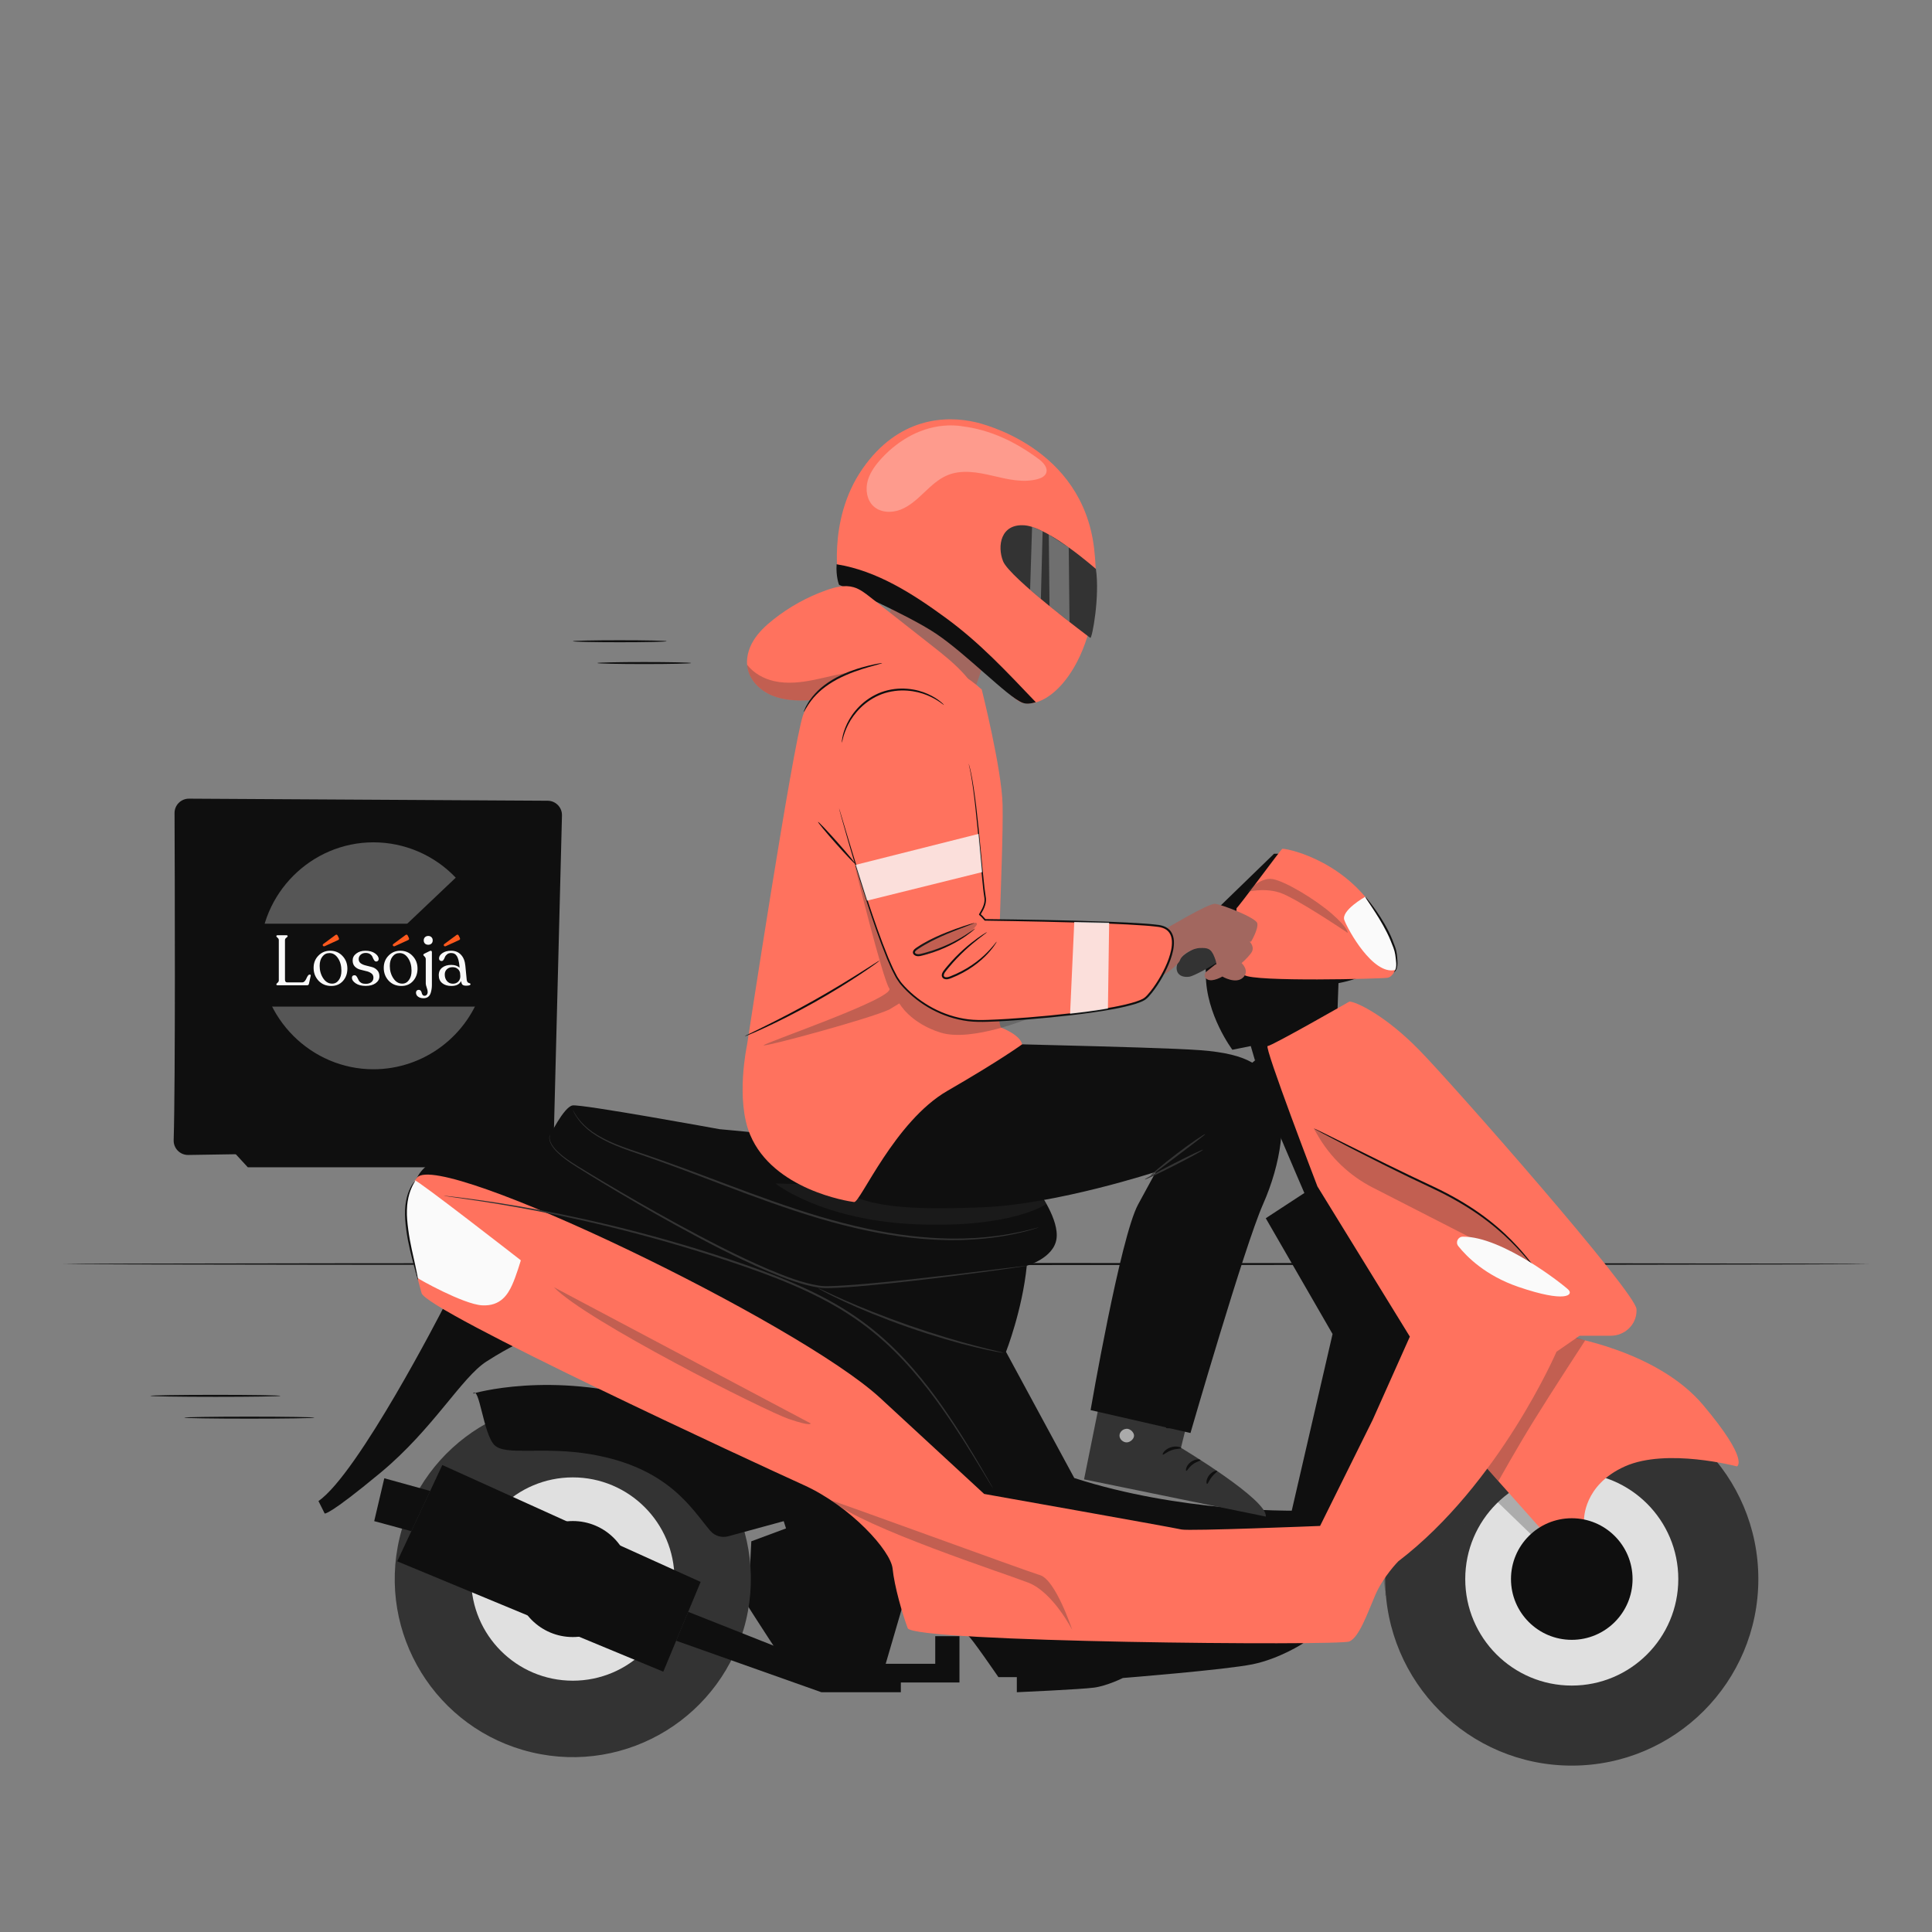 <svg width="183" height="183" viewBox="0 0 183 183" fill="none" xmlns="http://www.w3.org/2000/svg">
<rect x="0" y="0" width="183" height="183" fill="#808080" stroke="none"/>
<path d="M177.042 119.728C177.042 119.781 138.74 119.823 91.504 119.823C44.251 119.823 5.958 119.78 5.958 119.728C5.958 119.675 44.251 119.633 91.504 119.633C138.74 119.633 177.042 119.675 177.042 119.728Z" fill="#0F0F0F"/>
<path d="M65.468 62.804C65.468 62.857 63.477 62.9 61.021 62.9C58.564 62.9 56.574 62.857 56.574 62.804C56.574 62.752 58.564 62.709 61.021 62.709C63.477 62.709 65.468 62.752 65.468 62.804Z" fill="#0F0F0F"/>
<path d="M63.151 60.739C63.151 60.791 61.16 60.834 58.704 60.834C56.248 60.834 54.257 60.791 54.257 60.739C54.257 60.686 56.248 60.644 58.704 60.644C61.16 60.644 63.151 60.686 63.151 60.739Z" fill="#0F0F0F"/>
<path d="M29.788 134.281C29.788 134.333 27.026 134.376 23.619 134.376C20.21 134.376 17.449 134.333 17.449 134.281C17.449 134.228 20.21 134.185 23.619 134.185C27.026 134.185 29.788 134.228 29.788 134.281Z" fill="#0F0F0F"/>
<path d="M26.574 132.215C26.574 132.268 23.812 132.31 20.404 132.31C16.996 132.31 14.235 132.267 14.235 132.215C14.235 132.163 16.996 132.12 20.404 132.12C23.812 132.12 26.574 132.163 26.574 132.215Z" fill="#0F0F0F"/>
<path d="M16.45 107.994C16.622 102.425 16.555 82.45 16.533 77.015C16.53 76.258 17.146 75.646 17.902 75.65L51.877 75.846C52.64 75.85 53.25 76.48 53.23 77.242L52.456 107.553C52.438 108.283 51.846 108.869 51.117 108.88L17.831 109.399C17.054 109.411 16.425 108.771 16.45 107.994Z" fill="#0F0F0F"/>
<g opacity="0.3">
<path d="M35.373 90.533L45.704 93.501C44.385 98.094 40.152 101.282 35.373 101.282C29.476 101.282 24.624 96.43 24.624 90.534C24.624 84.637 29.476 79.785 35.373 79.785C38.319 79.785 41.14 80.996 43.169 83.134L35.373 90.533Z" fill="#FAFAFA"/>
</g>
<path d="M47.007 95.344H22.106L23.749 87.495H48.64L47.007 95.344Z" fill="#0F0F0F"/>
<g clip-path="url(#clip0_51_15633)">
<path d="M26.306 93.325C26.22 93.325 26.177 93.298 26.177 93.244V93.231C26.177 93.195 26.216 93.147 26.293 93.084C26.37 93.022 26.409 92.946 26.409 92.857V89.054C26.409 88.961 26.37 88.885 26.293 88.827C26.216 88.765 26.177 88.716 26.177 88.68V88.667C26.177 88.614 26.22 88.587 26.306 88.587H27.117C27.203 88.587 27.245 88.614 27.245 88.667V88.68C27.245 88.716 27.203 88.765 27.117 88.827C27.035 88.885 26.994 88.961 26.994 89.054V92.791C26.994 92.964 27.063 93.051 27.2 93.051H28.629C28.715 93.051 28.792 93.013 28.861 92.938C28.93 92.862 28.983 92.777 29.022 92.684C29.061 92.591 29.105 92.506 29.157 92.43C29.209 92.355 29.258 92.317 29.305 92.317H29.357C29.425 92.317 29.449 92.357 29.427 92.437L29.266 93.171C29.245 93.273 29.191 93.325 29.105 93.325H26.306ZM31.385 93.391C30.887 93.391 30.482 93.224 30.169 92.891C29.86 92.553 29.705 92.148 29.705 91.676C29.705 91.214 29.855 90.829 30.156 90.522C30.456 90.211 30.827 90.055 31.269 90.055C31.746 90.055 32.136 90.219 32.441 90.549C32.75 90.874 32.904 91.274 32.904 91.75C32.904 92.217 32.763 92.608 32.479 92.924C32.196 93.236 31.831 93.391 31.385 93.391ZM31.462 93.171C31.716 93.171 31.924 93.06 32.087 92.837C32.254 92.615 32.338 92.319 32.338 91.95C32.338 91.478 32.23 91.082 32.016 90.762C31.801 90.438 31.531 90.275 31.205 90.275C30.93 90.275 30.707 90.386 30.536 90.609C30.364 90.827 30.278 91.12 30.278 91.49C30.278 91.934 30.39 92.326 30.613 92.664C30.836 93.002 31.119 93.171 31.462 93.171ZM34.638 93.385C34.243 93.385 33.926 93.302 33.686 93.138C33.45 92.973 33.332 92.802 33.332 92.624C33.332 92.459 33.415 92.377 33.583 92.377C33.656 92.377 33.714 92.406 33.757 92.464C33.804 92.517 33.844 92.584 33.879 92.664C33.913 92.744 33.954 92.824 34.001 92.904C34.053 92.984 34.132 93.053 34.239 93.111C34.346 93.164 34.48 93.191 34.638 93.191C34.853 93.191 35.029 93.14 35.166 93.038C35.303 92.931 35.372 92.786 35.372 92.604C35.372 92.426 35.303 92.288 35.166 92.19C35.033 92.092 34.87 92.023 34.677 91.983C34.484 91.939 34.291 91.89 34.098 91.837C33.904 91.783 33.739 91.685 33.602 91.543C33.469 91.401 33.403 91.209 33.403 90.969C33.403 90.711 33.516 90.495 33.744 90.322C33.971 90.144 34.261 90.055 34.612 90.055C34.986 90.055 35.288 90.137 35.52 90.302C35.752 90.466 35.868 90.647 35.868 90.842C35.868 90.909 35.844 90.965 35.797 91.009C35.754 91.054 35.7 91.076 35.636 91.076C35.559 91.076 35.492 91.034 35.436 90.949C35.381 90.865 35.333 90.771 35.295 90.669C35.26 90.567 35.188 90.473 35.076 90.389C34.964 90.304 34.819 90.262 34.638 90.262C34.449 90.262 34.291 90.317 34.162 90.429C34.038 90.54 33.975 90.678 33.975 90.842C33.975 91.016 34.042 91.151 34.175 91.249C34.312 91.343 34.477 91.412 34.67 91.456C34.864 91.501 35.054 91.55 35.243 91.603C35.436 91.656 35.599 91.757 35.732 91.903C35.87 92.046 35.938 92.239 35.938 92.484C35.938 92.742 35.818 92.957 35.578 93.131C35.342 93.3 35.029 93.385 34.638 93.385ZM38.029 93.391C37.531 93.391 37.126 93.224 36.812 92.891C36.503 92.553 36.349 92.148 36.349 91.676C36.349 91.214 36.499 90.829 36.8 90.522C37.1 90.211 37.471 90.055 37.913 90.055C38.389 90.055 38.78 90.219 39.084 90.549C39.393 90.874 39.548 91.274 39.548 91.75C39.548 92.217 39.406 92.608 39.123 92.924C38.84 93.236 38.475 93.391 38.029 93.391ZM38.106 93.171C38.359 93.171 38.567 93.06 38.73 92.837C38.898 92.615 38.981 92.319 38.981 91.95C38.981 91.478 38.874 91.082 38.66 90.762C38.445 90.438 38.175 90.275 37.849 90.275C37.574 90.275 37.351 90.386 37.179 90.609C37.008 90.827 36.922 91.12 36.922 91.49C36.922 91.934 37.033 92.326 37.257 92.664C37.48 93.002 37.763 93.171 38.106 93.171ZM40.567 89.488C40.434 89.488 40.329 89.45 40.252 89.374C40.175 89.299 40.136 89.199 40.136 89.074C40.136 88.95 40.175 88.849 40.252 88.774C40.334 88.694 40.439 88.654 40.567 88.654C40.692 88.654 40.793 88.694 40.87 88.774C40.947 88.849 40.986 88.95 40.986 89.074C40.986 89.199 40.947 89.299 40.87 89.374C40.793 89.45 40.692 89.488 40.567 89.488ZM40.117 94.552C39.907 94.552 39.735 94.503 39.602 94.406C39.469 94.308 39.403 94.179 39.403 94.018C39.403 93.943 39.426 93.881 39.473 93.832C39.52 93.783 39.583 93.758 39.66 93.758C39.741 93.758 39.806 93.787 39.853 93.845C39.9 93.903 39.93 93.967 39.943 94.038C39.956 94.11 39.984 94.174 40.027 94.232C40.07 94.29 40.132 94.319 40.214 94.319C40.304 94.319 40.374 94.285 40.426 94.219C40.482 94.152 40.51 94.065 40.51 93.958C40.51 93.847 40.48 93.709 40.419 93.545C40.359 93.38 40.329 93.249 40.329 93.151V90.862C40.329 90.76 40.291 90.673 40.214 90.602C40.136 90.531 40.098 90.482 40.098 90.455V90.435C40.098 90.404 40.128 90.371 40.188 90.335L40.703 90.082C40.767 90.05 40.816 90.046 40.851 90.068C40.889 90.091 40.909 90.126 40.909 90.175V93.305C40.909 93.562 40.872 93.809 40.799 94.045C40.692 94.383 40.465 94.552 40.117 94.552ZM44.205 92.791C44.214 92.884 44.238 92.957 44.276 93.011C44.315 93.06 44.356 93.091 44.398 93.104C44.441 93.113 44.48 93.127 44.514 93.144C44.549 93.162 44.566 93.189 44.566 93.224C44.566 93.318 44.428 93.365 44.154 93.365C43.999 93.365 43.886 93.336 43.813 93.278C43.74 93.216 43.697 93.098 43.684 92.924C43.521 93.236 43.212 93.391 42.757 93.391C42.397 93.391 42.107 93.302 41.888 93.124C41.669 92.946 41.56 92.7 41.56 92.384C41.556 92.072 41.663 91.83 41.882 91.656C42.105 91.483 42.39 91.396 42.738 91.396C43.081 91.396 43.345 91.485 43.53 91.663L43.517 91.483C43.478 91.074 43.399 90.769 43.279 90.569C43.158 90.369 42.974 90.269 42.725 90.269C42.575 90.269 42.45 90.308 42.352 90.389C42.253 90.469 42.184 90.555 42.146 90.649C42.111 90.742 42.069 90.829 42.017 90.909C41.966 90.989 41.906 91.029 41.837 91.029C41.76 91.029 41.697 91.007 41.65 90.962C41.607 90.918 41.586 90.858 41.586 90.782C41.586 90.595 41.691 90.429 41.901 90.282C42.116 90.131 42.39 90.055 42.725 90.055C43.115 90.055 43.427 90.18 43.658 90.429C43.894 90.673 44.034 91.018 44.077 91.463L44.205 92.791ZM42.899 93.178C43.109 93.178 43.281 93.109 43.414 92.971C43.547 92.829 43.609 92.653 43.6 92.444L43.575 92.144C43.54 91.983 43.459 91.854 43.33 91.757C43.206 91.659 43.051 91.61 42.867 91.61C42.648 91.61 42.47 91.674 42.333 91.803C42.195 91.932 42.127 92.099 42.127 92.304C42.127 92.553 42.197 92.762 42.339 92.931C42.485 93.095 42.671 93.178 42.899 93.178Z" fill="#FAFAFA"/>
<path d="M30.752 89.626C30.674 89.649 30.619 89.633 30.584 89.58C30.554 89.526 30.565 89.473 30.616 89.42L31.756 88.579C31.854 88.499 31.932 88.514 31.987 88.626L32.09 88.839C32.142 88.941 32.112 89.013 32 89.053L30.752 89.626Z" fill="#FD591E"/>
<path d="M37.389 89.626C37.312 89.649 37.256 89.633 37.222 89.58C37.192 89.526 37.202 89.473 37.254 89.42L38.393 88.579C38.492 88.499 38.569 88.514 38.625 88.626L38.728 88.839C38.779 88.941 38.749 89.013 38.638 89.053L37.389 89.626Z" fill="#FD591E"/>
<path d="M42.216 89.626C42.139 89.649 42.083 89.633 42.049 89.58C42.019 89.526 42.029 89.473 42.081 89.42L43.22 88.579C43.319 88.499 43.396 88.514 43.452 88.626L43.555 88.839C43.606 88.941 43.576 89.013 43.465 89.053L42.216 89.626Z" fill="#FD591E"/>
</g>
<path d="M112.165 89.124L120.679 80.866H122.064C122.064 80.866 130.065 91.124 129.706 91.893C129.347 92.662 126.782 93.124 126.782 93.124L126.68 95.945L118.871 100.442L118.474 99.083L116.731 99.433C116.731 99.433 114.218 96.099 114.218 92.304C114.217 88.508 112.165 89.124 112.165 89.124Z" fill="#0F0F0F"/>
<path d="M117.126 86.02C117.28 85.969 121.295 80.507 121.448 80.405C121.602 80.302 126.987 81.276 130.218 86.149C133.449 91.021 132.014 92.509 131.449 92.611C130.885 92.714 118.781 93.022 117.858 92.355C116.935 91.688 117.126 86.02 117.126 86.02Z" fill="#FF725E"/>
<path d="M129.314 84.944C129.314 84.944 126.998 86.243 127.338 87.157C127.677 88.07 130.037 92.365 132.134 91.881C132.288 91.846 132.361 91.261 132.258 90.654C131.981 89.018 131.214 87.583 130.244 86.236L129.314 84.944Z" fill="#FAFAFA"/>
<g opacity="0.3">
<path d="M118.075 84.495C118.153 84.443 119.353 83.06 120.553 83.269C121.754 83.477 124.624 85.209 126.189 86.584C127.755 87.959 127.654 88.362 127.654 88.362C127.654 88.362 122.745 85.043 121.206 84.547C119.667 84.052 118.075 84.495 118.075 84.495Z" fill="#333333"/>
</g>
<path d="M129.314 84.944C129.325 84.936 129.401 85.019 129.531 85.175C129.662 85.33 129.841 85.563 130.058 85.854C130.485 86.44 131.055 87.272 131.553 88.27C131.804 88.766 131.993 89.269 132.153 89.716C132.324 90.186 132.34 90.63 132.364 90.99C132.389 91.353 132.354 91.668 132.25 91.855C132.149 92.044 132.042 92.104 132.038 92.097C132.025 92.086 132.111 92.007 132.182 91.825C132.257 91.644 132.271 91.358 132.229 91C132.19 90.643 132.157 90.21 131.989 89.779C131.817 89.329 131.63 88.845 131.382 88.354C130.891 87.371 130.344 86.534 129.947 85.931C129.547 85.33 129.291 84.962 129.314 84.944Z" fill="#0F0F0F"/>
<path d="M41.945 123.978C41.945 123.978 33.953 139.57 30.165 142.18L30.754 143.358C30.754 143.358 31.085 143.611 36.055 139.486C41.025 135.361 43.721 130.472 46.076 128.963C48.431 127.454 49.78 126.943 49.78 126.943L41.945 123.978Z" fill="#0F0F0F"/>
<path d="M69.208 136.641C68.445 136.641 65.273 136.641 65.273 136.641L73.878 142.969L74.452 144.772L71.165 145.993L70.854 152.147C70.854 152.147 74.695 158.225 75.047 158.343C75.4 158.46 83.729 158.16 83.729 158.16L85.516 152.045L85.949 143.689C85.949 143.689 73.791 135.877 73.615 135.877C73.438 135.878 69.208 136.641 69.208 136.641Z" fill="#0F0F0F"/>
<path d="M70.663 153.471C72.816 144.409 67.216 135.318 58.155 133.165C49.094 131.011 40.003 136.611 37.849 145.673C35.696 154.734 41.296 163.825 50.357 165.978C59.419 168.132 68.51 162.532 70.663 153.471Z" fill="#333333"/>
<path d="M54.257 159.196C59.575 159.196 63.886 154.886 63.886 149.568C63.886 144.25 59.575 139.939 54.257 139.939C48.939 139.939 44.628 144.25 44.628 149.568C44.628 154.886 48.939 159.196 54.257 159.196Z" fill="#E0E0E0"/>
<path d="M54.257 155.062C57.292 155.062 59.752 152.602 59.752 149.568C59.752 146.533 57.292 144.073 54.257 144.073C51.222 144.073 48.762 146.533 48.762 149.568C48.762 152.602 51.222 155.062 54.257 155.062Z" fill="#0F0F0F"/>
<path d="M44.797 132.001C45.402 131.184 45.77 135.814 46.832 136.876C47.894 137.938 51.418 136.961 56.035 137.761C63.398 139.036 65.561 143.002 67.284 145.005C67.701 145.49 68.365 145.684 68.983 145.516L74.707 143.955C74.707 143.955 71.256 135.46 61.699 132.629C52.142 129.797 44.797 132.001 44.797 132.001Z" fill="#0F0F0F"/>
<path d="M148.879 167.24C158.639 167.24 166.551 159.328 166.551 149.568C166.551 139.808 158.639 131.895 148.879 131.895C139.119 131.895 131.207 139.808 131.207 149.568C131.207 159.328 139.119 167.24 148.879 167.24Z" fill="#333333"/>
<path d="M148.879 159.658C154.452 159.658 158.969 155.14 158.969 149.568C158.969 143.995 154.452 139.477 148.879 139.477C143.306 139.477 138.789 143.995 138.789 149.568C138.789 155.14 143.306 159.658 148.879 159.658Z" fill="#E0E0E0"/>
<path d="M91.745 154.993C91.93 155.004 94.57 158.858 94.57 158.858H96.314V160.289C96.314 160.289 102.375 160.02 103.62 159.854C104.866 159.688 106.36 158.941 106.36 158.941C106.36 158.941 116.074 158.168 118.648 157.641C121.221 157.114 123.465 155.638 123.465 155.638C123.465 155.638 93.159 152.88 92.91 153.046C92.661 153.212 91.745 154.993 91.745 154.993Z" fill="#0F0F0F"/>
<path d="M118.488 100.77C118.628 101.613 123.55 113.002 123.55 113.002L119.894 115.392L126.221 126.359L122.355 143.091C122.355 143.091 111.739 143.231 101.756 139.998L95.289 128.047C95.289 128.047 96.836 124.11 97.257 119.892C97.257 119.892 99.788 119.189 100.069 117.361C100.35 115.533 98.382 112.862 98.382 112.862C98.382 112.862 89.102 108.784 68.153 106.957C68.153 106.957 55.077 104.566 54.233 104.707C53.39 104.847 51.984 107.755 51.984 107.755C51.984 107.755 40.455 107.8 39.33 112.018C39.33 112.018 38.205 115.111 51.14 121.298C64.076 127.484 78.417 132.967 78.417 132.967C78.417 132.967 79.542 138.591 81.651 139.857C83.76 141.122 105.272 148.293 113.146 147.871C121.019 147.45 123.409 146.325 128.19 143.232C132.97 140.138 138.313 130.859 139.86 127.625C141.407 124.391 134.517 121.157 130.299 116.096C126.081 111.034 120.457 99.083 120.457 99.083L118.488 100.77Z" fill="#0F0F0F"/>
<g opacity="0.3">
<path d="M131.207 151.169C131.207 151.169 137.604 145.447 139.362 143.809C141.121 142.172 141.256 141.698 141.256 141.698L145.322 145.631L146.13 144.507L140.493 138.729L130.839 148.26L131.207 150.763" fill="#333333"/>
</g>
<path d="M148.022 126.522C148.022 126.522 156.861 127.785 161.323 133.088C165.784 138.392 164.521 138.897 164.521 138.897C164.521 138.897 157.871 137.129 153.914 138.897C149.958 140.665 150.042 143.948 150.042 143.948L146.675 145.631L140.081 138.223L145.581 126.522H148.022Z" fill="#FF725E"/>
<g opacity="0.3">
<path d="M141.93 140.29C141.93 140.29 143.647 137.213 145.269 134.589C147.05 131.708 150.151 126.963 150.151 126.963L147.573 126.206L140.493 138.73L141.93 140.29Z" fill="#333333"/>
</g>
<path d="M127.817 94.869C128.407 94.869 131.185 96.132 134.468 99.499C137.751 102.866 154.925 122.397 155.009 123.996C155.012 124.053 155.013 124.11 155.013 124.165C155.005 125.48 153.889 126.522 152.574 126.522H149.621L147.432 128.037C147.432 128.037 142.044 140.549 132.447 147.889C132.447 147.889 131.016 149.335 130.259 151.103C129.501 152.871 128.743 155.06 127.817 155.481C126.891 155.902 86.484 155.565 85.978 154.218C85.473 152.871 84.716 150.262 84.547 148.578C84.379 146.894 80.591 142.685 76.129 140.664C71.667 138.644 40.351 124.164 39.93 122.481C39.509 120.797 37.325 114.149 39.511 111.538C41.698 108.927 75.611 125.26 83.369 132.414C83.564 132.595 93.218 141.506 93.218 141.506C93.218 141.506 111.233 144.705 111.907 144.873C112.58 145.042 125.039 144.537 125.039 144.537L130.006 134.519L133.542 126.606L124.787 112.378C124.787 112.378 119.689 99.082 120.073 99.082C120.456 99.082 127.817 94.869 127.817 94.869Z" fill="#FF725E"/>
<path d="M41.896 138.767L37.625 147.889L62.828 158.343L66.364 149.841L41.896 138.767Z" fill="#0F0F0F"/>
<path d="M36.401 140.021L40.746 141.223L38.961 145.035L35.445 144.083L36.401 140.021Z" fill="#0F0F0F"/>
<path d="M65.185 152.674L77.603 157.593H88.587V154.978H90.881V159.364H85.328V160.289H77.804L64.047 155.412L65.185 152.674Z" fill="#0F0F0F"/>
<path d="M39.54 121.039C39.558 121.109 43.877 123.533 45.648 123.641C47.419 123.749 48.105 122.593 48.503 121.726C48.9 120.858 49.334 119.377 49.334 119.377C49.334 119.377 39.409 111.645 39.305 111.817C38.581 113.011 38.499 113.391 38.501 115.835C38.501 116.853 39.482 121.031 39.54 121.039Z" fill="#FAFAFA"/>
<g opacity="0.3">
<path d="M78.749 142.135C78.556 141.975 97.02 148.745 98.513 149.199C100.005 149.653 101.564 154.392 101.564 154.392C101.564 154.392 99.746 150.822 97.409 149.913C95.072 149.004 81.9 144.743 78.749 142.135Z" fill="#333333"/>
</g>
<g opacity="0.3">
<path d="M130.016 112.482L145.676 120.494C145.676 120.494 143.08 115.984 135.83 112.571C131.538 110.55 124.438 106.881 124.438 106.881L124.781 107.482C126.004 109.622 127.823 111.36 130.016 112.482Z" fill="#333333"/>
</g>
<path d="M97.257 119.891C97.257 119.895 97.215 119.904 97.131 119.918C97.038 119.933 96.915 119.954 96.759 119.979C96.42 120.029 95.939 120.099 95.326 120.189C94.081 120.365 92.278 120.611 90.047 120.892C87.815 121.171 85.156 121.492 82.194 121.766C81.453 121.83 80.695 121.9 79.916 121.944C79.527 121.971 79.134 121.992 78.736 122.002C78.343 122.018 77.924 122.028 77.521 121.956C75.901 121.697 74.328 121.073 72.745 120.414C69.584 119.058 66.693 117.519 64.084 116.092C61.478 114.657 59.168 113.302 57.242 112.14C56.279 111.559 55.413 111.025 54.657 110.55C53.899 110.075 53.268 109.621 52.818 109.175C52.362 108.738 52.099 108.292 52.045 107.958C51.984 107.617 52.13 107.456 52.128 107.466C52.14 107.465 52.012 107.625 52.083 107.951C52.146 108.271 52.412 108.698 52.869 109.122C53.322 109.554 53.952 109.994 54.713 110.459C55.474 110.926 56.344 111.451 57.31 112.024C59.244 113.17 61.56 114.513 64.168 115.938C66.778 117.355 69.67 118.887 72.819 120.238C74.394 120.895 75.966 121.516 77.547 121.77C77.942 121.841 78.331 121.832 78.73 121.818C79.125 121.808 79.517 121.788 79.905 121.762C80.68 121.72 81.439 121.652 82.179 121.59C85.138 121.327 87.797 121.019 90.03 120.758C92.253 120.488 94.056 120.268 95.316 120.115C95.931 120.041 96.413 119.982 96.754 119.941C96.91 119.924 97.034 119.91 97.128 119.899C97.213 119.891 97.256 119.888 97.257 119.891Z" fill="#333333"/>
<path d="M98.39 116.263C98.391 116.266 98.352 116.28 98.276 116.305C98.19 116.331 98.077 116.365 97.936 116.409C97.636 116.498 97.195 116.636 96.613 116.763C95.457 117.038 93.753 117.34 91.625 117.433C91.094 117.469 90.536 117.456 89.955 117.467C89.375 117.448 88.77 117.445 88.146 117.397C86.896 117.322 85.565 117.178 84.177 116.947C81.399 116.499 78.397 115.717 75.317 114.699C72.234 113.684 69.353 112.565 66.727 111.572C64.103 110.57 61.727 109.713 59.713 109.032C58.71 108.68 57.813 108.317 57.069 107.91C56.321 107.511 55.729 107.069 55.306 106.646C54.874 106.229 54.631 105.827 54.464 105.564C54.398 105.431 54.345 105.325 54.305 105.244C54.27 105.171 54.254 105.134 54.257 105.132C54.287 105.11 54.503 105.766 55.358 106.593C55.783 107.002 56.373 107.429 57.119 107.816C57.861 108.21 58.755 108.561 59.758 108.904C61.774 109.568 64.162 110.414 66.789 111.407C69.42 112.391 72.3 113.504 75.377 114.517C78.45 115.534 81.44 116.317 84.206 116.773C85.588 117.008 86.913 117.158 88.156 117.239C88.777 117.29 89.379 117.296 89.957 117.319C90.535 117.312 91.091 117.33 91.62 117.298C93.739 117.223 95.439 116.942 96.597 116.69C97.179 116.575 97.622 116.449 97.925 116.372C98.069 116.336 98.183 116.307 98.27 116.286C98.349 116.268 98.389 116.26 98.39 116.263Z" fill="#333333"/>
<path d="M77.471 122.005C77.474 122 77.536 122.023 77.65 122.074C77.782 122.136 77.945 122.212 78.143 122.304C78.57 122.506 79.189 122.798 79.963 123.136C81.507 123.821 83.674 124.693 86.108 125.544C88.544 126.39 90.783 127.055 92.419 127.478C93.235 127.696 93.901 127.851 94.361 127.959C94.574 128.01 94.749 128.051 94.891 128.085C95.011 128.116 95.074 128.136 95.073 128.142C95.072 128.148 95.006 128.141 94.883 128.123C94.739 128.098 94.562 128.068 94.346 128.031C93.88 127.946 93.208 127.81 92.386 127.608C90.738 127.218 88.486 126.572 86.045 125.724C83.606 124.87 81.441 123.977 79.907 123.258C79.138 122.905 78.527 122.593 78.109 122.371C77.917 122.265 77.76 122.178 77.631 122.108C77.524 122.047 77.468 122.011 77.471 122.005Z" fill="#333333"/>
<path d="M94.06 140.974C94.057 140.976 94.026 140.93 93.97 140.841C93.91 140.743 93.828 140.611 93.724 140.442C93.505 140.081 93.19 139.563 92.788 138.9C91.971 137.564 90.799 135.622 89.185 133.337C88.377 132.196 87.45 130.974 86.366 129.739C85.284 128.504 84.042 127.254 82.603 126.098C81.169 124.937 79.531 123.885 77.744 122.966C75.958 122.044 74.033 121.242 72.03 120.507C63.995 117.594 56.452 115.779 50.958 114.722C48.209 114.193 45.971 113.841 44.421 113.616C43.654 113.505 43.054 113.419 42.637 113.359C42.44 113.329 42.286 113.306 42.173 113.289C42.068 113.272 42.015 113.262 42.015 113.259C42.016 113.256 42.07 113.259 42.175 113.27C42.289 113.282 42.443 113.299 42.641 113.321C43.05 113.37 43.656 113.433 44.431 113.542C45.985 113.745 48.228 114.077 50.983 114.589C56.488 115.614 64.047 117.41 72.095 120.328C74.103 121.065 76.035 121.871 77.829 122.8C79.624 123.726 81.272 124.788 82.713 125.961C84.159 127.128 85.403 128.389 86.485 129.635C87.568 130.88 88.492 132.111 89.295 133.259C90.898 135.559 92.053 137.514 92.851 138.861C93.24 139.532 93.544 140.056 93.756 140.421C93.854 140.595 93.931 140.731 93.987 140.83C94.038 140.924 94.063 140.972 94.06 140.974Z" fill="#333333"/>
<path d="M148.879 155.326C152.059 155.326 154.637 152.748 154.637 149.568C154.637 146.388 152.059 143.809 148.879 143.809C145.699 143.809 143.121 146.388 143.121 149.568C143.121 152.748 145.699 155.326 148.879 155.326Z" fill="#0F0F0F"/>
<path d="M145.563 120.38C145.558 120.384 145.499 120.317 145.393 120.186C145.284 120.057 145.136 119.856 144.929 119.611C144.525 119.114 143.92 118.411 143.108 117.604C142.299 116.796 141.262 115.907 140.023 115.04C138.783 114.176 137.337 113.344 135.759 112.599C132.585 111.117 129.756 109.679 127.717 108.627C126.715 108.102 125.897 107.675 125.309 107.367C125.041 107.222 124.825 107.105 124.659 107.015C124.512 106.933 124.436 106.887 124.439 106.881C124.441 106.875 124.523 106.91 124.677 106.981C124.846 107.062 125.068 107.169 125.343 107.301C125.938 107.596 126.764 108.005 127.778 108.507C129.833 109.528 132.667 110.946 135.84 112.427C137.428 113.176 138.88 114.019 140.124 114.896C141.366 115.777 142.402 116.684 143.204 117.509C144.009 118.332 144.6 119.052 144.988 119.565C145.186 119.818 145.325 120.026 145.424 120.163C145.52 120.302 145.569 120.376 145.563 120.38Z" fill="#0F0F0F"/>
<path d="M138.555 117.139C138.097 117.145 137.842 117.67 138.127 118.029C138.932 119.04 140.708 120.829 143.822 121.894C148.346 123.442 149.042 122.644 148.565 122.168C148.129 121.732 142.299 117.095 138.555 117.139Z" fill="#FAFAFA"/>
<path d="M39.593 121.236C39.58 121.239 39.536 121.109 39.469 120.873C39.402 120.636 39.31 120.293 39.201 119.868C38.988 119.018 38.66 117.847 38.484 116.51C38.394 115.843 38.341 115.201 38.366 114.613C38.391 114.025 38.494 113.501 38.635 113.079C38.777 112.657 38.949 112.337 39.087 112.132C39.226 111.926 39.322 111.828 39.33 111.834C39.363 111.854 39.007 112.283 38.764 113.119C38.643 113.534 38.556 114.046 38.541 114.619C38.526 115.191 38.583 115.824 38.672 116.484C38.845 117.805 39.152 118.98 39.332 119.839C39.424 120.268 39.495 120.616 39.541 120.857C39.587 121.098 39.606 121.233 39.593 121.236Z" fill="#0F0F0F"/>
<g opacity="0.3">
<path d="M52.463 121.925L76.785 134.823C76.785 134.823 76.907 135.158 74.707 134.403C72.506 133.649 55.574 125.135 52.463 121.925Z" fill="#333333"/>
</g>
<path d="M21.823 108.773L23.473 110.567H43.917C43.917 110.567 47.572 108.372 47.798 108.368C48.025 108.365 21.823 108.773 21.823 108.773Z" fill="#0F0F0F"/>
<path d="M101.142 51.022C102.154 47.183 99.695 44.253 95.95 42.935L95.577 42.804C91.482 41.627 88.549 43.404 87.484 47.529L83.363 61.096L83.169 61.757L91.776 66.872L92.961 63.462C92.961 63.462 97.029 64.219 98.435 60.379C99.113 58.525 100.2 54.593 101.142 51.022Z" fill="#A2675F"/>
<path d="M98.82 54.362C98.728 54.657 98.402 54.822 98.093 54.731C97.784 54.641 97.608 54.329 97.7 54.035C97.792 53.74 98.117 53.575 98.426 53.666C98.736 53.756 98.912 54.068 98.82 54.362Z" fill="#0F0F0F"/>
<path d="M99.648 52.617C99.555 52.665 99.246 52.209 98.653 52.002C98.063 51.787 97.521 51.939 97.482 51.844C97.462 51.801 97.577 51.695 97.815 51.624C98.05 51.553 98.415 51.531 98.783 51.662C99.152 51.794 99.414 52.039 99.544 52.241C99.677 52.445 99.694 52.597 99.648 52.617Z" fill="#0F0F0F"/>
<path d="M93.551 52.615C93.459 52.91 93.133 53.074 92.824 52.984C92.515 52.893 92.339 52.582 92.431 52.287C92.523 51.993 92.849 51.827 93.157 51.918C93.466 52.009 93.643 52.32 93.551 52.615Z" fill="#0F0F0F"/>
<path d="M93.784 50.678C93.69 50.725 93.381 50.269 92.788 50.063C92.199 49.847 91.657 49.999 91.618 49.904C91.598 49.861 91.712 49.755 91.951 49.684C92.186 49.612 92.55 49.591 92.919 49.722C93.288 49.854 93.551 50.099 93.68 50.301C93.812 50.505 93.829 50.657 93.784 50.678Z" fill="#0F0F0F"/>
<path d="M94.388 55.83C94.397 55.795 94.788 55.861 95.412 55.995C95.569 56.032 95.722 56.053 95.784 55.959C95.858 55.862 95.853 55.676 95.841 55.474C95.828 55.058 95.814 54.622 95.799 54.164C95.755 52.305 95.78 50.797 95.855 50.796C95.93 50.795 96.026 52.301 96.07 54.161C96.078 54.618 96.085 55.054 96.091 55.471C96.088 55.663 96.118 55.893 95.961 56.092C95.88 56.191 95.74 56.234 95.634 56.226C95.526 56.222 95.441 56.193 95.365 56.172C94.752 55.992 94.379 55.864 94.388 55.83Z" fill="#0F0F0F"/>
<path d="M92.499 55.626C92.598 55.654 92.373 56.298 92.763 56.948C93.151 57.6 93.862 57.769 93.836 57.861C93.83 57.904 93.639 57.932 93.347 57.838C93.059 57.748 92.677 57.511 92.438 57.113C92.201 56.714 92.188 56.29 92.259 56.019C92.329 55.741 92.457 55.607 92.499 55.626Z" fill="#0F0F0F"/>
<path d="M94.754 48.409C94.639 48.549 94.074 48.264 93.349 48.104C92.628 47.928 91.995 47.935 91.954 47.758C91.937 47.674 92.088 47.557 92.37 47.48C92.65 47.404 93.06 47.382 93.494 47.483C93.927 47.584 94.286 47.785 94.503 47.977C94.723 48.169 94.806 48.341 94.754 48.409Z" fill="#0F0F0F"/>
<path d="M100.326 50.945C100.175 51.043 99.816 50.759 99.327 50.58C98.844 50.383 98.388 50.351 98.342 50.177C98.324 50.094 98.437 49.982 98.664 49.918C98.887 49.854 99.223 49.856 99.557 49.985C99.891 50.114 100.14 50.339 100.262 50.537C100.387 50.736 100.395 50.895 100.326 50.945Z" fill="#0F0F0F"/>
<path d="M86.783 51.502C86.969 50.898 86.621 50.247 86.008 50.095C85.265 49.91 84.32 50.037 83.845 51.54C83.001 54.206 85.852 54.504 85.881 54.429C85.901 54.378 86.44 52.62 86.783 51.502Z" fill="#A2675F"/>
<path d="M85.618 53.242C85.609 53.23 85.562 53.26 85.472 53.271C85.384 53.282 85.245 53.264 85.122 53.168C84.873 52.975 84.777 52.453 84.917 51.968C84.987 51.724 85.111 51.509 85.257 51.345C85.4 51.175 85.57 51.079 85.719 51.099C85.871 51.11 85.945 51.227 85.953 51.313C85.965 51.398 85.932 51.446 85.945 51.456C85.95 51.465 86.016 51.429 86.029 51.312C86.035 51.256 86.023 51.183 85.977 51.112C85.93 51.039 85.844 50.983 85.742 50.963C85.532 50.912 85.287 51.042 85.126 51.222C84.953 51.4 84.808 51.64 84.73 51.914C84.577 52.457 84.693 53.047 85.043 53.28C85.215 53.389 85.389 53.382 85.49 53.344C85.593 53.305 85.626 53.249 85.618 53.242Z" fill="#FF9A6C"/>
<path d="M105.325 127.042L102.682 140.127L119.898 143.651C120.12 142.077 111.861 137.135 111.861 137.135L113.918 128.824L105.325 127.042Z" fill="#333333"/>
<g opacity="0.6">
<path d="M106.683 135.341C106.333 135.359 106.029 135.665 106.04 135.999C106.051 136.333 106.384 136.635 106.735 136.623C107.086 136.611 107.463 136.253 107.413 135.922C107.362 135.591 106.952 135.256 106.615 135.348" fill="#FAFAFA"/>
</g>
<path d="M111.881 137.168C111.862 137.247 111.434 137.197 110.968 137.367C110.496 137.526 110.211 137.827 110.14 137.78C110.066 137.748 110.29 137.299 110.859 137.102C111.426 136.9 111.914 137.099 111.881 137.168Z" fill="#0F0F0F"/>
<path d="M113.706 138.3C113.71 138.381 113.317 138.442 112.962 138.719C112.598 138.987 112.451 139.335 112.368 139.315C112.286 139.311 112.325 138.834 112.773 138.497C113.219 138.156 113.72 138.224 113.706 138.3Z" fill="#0F0F0F"/>
<path d="M114.334 140.552C114.254 140.554 114.219 140.133 114.526 139.742C114.829 139.349 115.261 139.259 115.283 139.332C115.317 139.407 115.013 139.588 114.767 139.913C114.513 140.231 114.419 140.561 114.334 140.552Z" fill="#0F0F0F"/>
<path d="M112.247 135.514C112.197 135.58 111.834 135.391 111.353 135.324C110.873 135.248 110.472 135.323 110.442 135.247C110.405 135.179 110.827 134.959 111.394 135.045C111.96 135.127 112.302 135.461 112.247 135.514Z" fill="#0F0F0F"/>
<g opacity="0.3">
<path d="M73.449 112.099C73.449 112.099 77.83 115.623 86.906 115.972C95.982 116.321 99.122 114.035 99.122 114.035L98.076 112.76L73.449 112.099Z" fill="#333333"/>
</g>
<path d="M88.187 98.663C89.027 98.803 109.153 99.127 113.718 99.477C118.283 99.827 119.876 100.976 120.901 103.457C121.926 105.939 121.363 110.165 119.628 114.083C117.893 118 112.762 135.735 112.762 135.735L103.301 133.566C103.301 133.566 106.122 117.172 107.804 114.083C109.485 110.994 109.485 110.994 109.485 110.994C109.485 110.994 100.1 114.072 93.094 114.353C86.088 114.633 81.617 114.404 79.017 112.208C76.416 110.013 72.073 107.911 72.213 101.465L88.187 98.663Z" fill="#0F0F0F"/>
<path d="M114.159 107.422C114.174 107.444 113.89 107.672 113.423 108.029C112.902 108.425 112.281 108.897 111.595 109.418C110.909 109.941 110.289 110.413 109.768 110.81C109.299 111.165 109.003 111.378 108.986 111.357C108.97 111.337 109.236 111.087 109.684 110.705C110.132 110.323 110.764 109.811 111.48 109.266C112.195 108.722 112.857 108.25 113.345 107.919C113.832 107.59 114.144 107.401 114.159 107.422Z" fill="#333333"/>
<path d="M113.946 108.907C113.97 108.954 112.755 109.622 111.232 110.399C109.709 111.177 108.455 111.769 108.431 111.722C108.407 111.675 109.622 111.007 111.145 110.23C112.668 109.452 113.923 108.86 113.946 108.907Z" fill="#333333"/>
<path d="M92.397 39.99C92.972 40.123 102.49 42.341 103.631 51.919C104.771 61.496 99.819 67.367 96.836 66.56C95.477 66.192 91.57 61.002 88.662 59.511C85.753 58.021 79.476 55.396 79.476 55.396C79.476 55.396 78.258 49.374 81.68 44.427C85.1 39.48 89.634 39.349 92.397 39.99Z" fill="#FF725E"/>
<path d="M97.058 49.76C99.342 49.941 103.805 53.895 103.805 53.895C104.189 56.495 103.447 60.496 103.275 60.422C103.275 60.422 95.644 54.738 95.013 53.164C94.44 51.734 94.773 49.578 97.058 49.76Z" fill="#333333"/>
<path d="M79.243 53.449C83.069 54.054 86.496 56.267 89.578 58.521C92.843 60.909 95.323 63.599 98.115 66.517C97.688 66.636 97.237 66.719 96.836 66.56C95.435 66.006 91.535 61.94 88.631 60.001C85.91 58.184 79.476 55.396 79.476 55.396C79.476 55.396 79.169 54.657 79.243 53.449Z" fill="#0F0F0F"/>
<g opacity="0.3">
<path d="M89.746 40.301C87.379 40.392 85.177 41.611 83.556 43.356C82.971 43.986 82.427 44.69 82.193 45.521C81.959 46.351 82.093 47.334 82.713 47.928C83.383 48.57 84.454 48.61 85.314 48.271C86.173 47.933 86.871 47.283 87.543 46.645C88.217 46.008 88.909 45.354 89.764 45.005C91.102 44.457 92.617 44.736 94.024 45.064C95.431 45.392 96.904 45.762 98.296 45.378C98.616 45.29 98.956 45.134 99.085 44.825C99.294 44.322 98.826 43.806 98.39 43.483C96.203 41.86 93.82 40.706 91.127 40.376C91.127 40.376 90.624 40.268 89.746 40.301Z" fill="#FAFAFA"/>
</g>
<g opacity="0.3">
<path d="M101.232 51.856L101.305 58.914L99.412 57.408L99.341 50.629L101.232 51.856Z" fill="#FAFAFA"/>
</g>
<g opacity="0.3">
<path d="M98.758 50.319L98.592 56.733L97.572 55.864L97.759 49.906C97.759 49.906 98.591 50.234 98.758 50.319Z" fill="#FAFAFA"/>
</g>
<path d="M114.927 88.776C114.435 89.08 113.425 89.668 112.617 90.133C112.116 90.422 111.64 90.831 111.491 91.389C111.417 91.665 111.436 91.981 111.609 92.207C111.848 92.519 112.302 92.572 112.689 92.508C113.077 92.443 114.827 91.509 115.593 90.946L114.927 88.776Z" fill="#333333"/>
<path d="M110.256 88.054C110.367 88.026 114.449 85.551 115.088 85.61C115.727 85.668 118.949 86.915 119.088 87.443C119.226 87.971 118.504 89.192 118.504 89.192H118.366C118.366 89.192 118.921 89.72 118.504 90.275C118.088 90.831 117.605 91.22 117.605 91.22C117.605 91.22 118.421 91.97 117.727 92.608C117.033 93.247 115.783 92.497 115.783 92.497C115.783 92.497 114.867 93.046 114.367 92.772C113.867 92.497 114.214 92.082 114.214 92.082L115.117 91.358C115.117 91.358 115.366 91.504 115.033 90.654C114.7 89.803 114.365 89.786 113.685 89.795C113.006 89.803 111.978 90.358 111.784 90.914C111.589 91.47 110.256 92.33 110.256 92.33V88.054H110.256Z" fill="#A2675F"/>
<path d="M92.991 65.309C92.991 65.309 94.888 72.852 94.965 76.223C95.08 81.299 94.075 97.018 94.857 97.344C96.811 98.159 96.811 98.924 96.811 98.924C96.811 98.924 94.726 100.449 89.735 103.328C84.744 106.208 81.48 113.927 80.904 113.859C80.328 113.791 73.241 112.688 71.056 107.494C69.647 104.144 70.754 99.014 70.754 99.014C70.754 99.014 75.07 70.668 76.064 67.741C76.728 65.787 78.333 64.288 83.053 63.197C87.537 62.16 90.337 62.918 92.991 65.309Z" fill="#FF725E"/>
<g opacity="0.3">
<path d="M80.966 81.997C80.966 81.997 83.596 92.714 84.234 93.624C84.872 94.534 72.144 98.872 72.334 99.015C72.524 99.157 82.35 96.502 84.234 95.623L85.189 95.041C85.189 95.041 86.202 96.915 89.115 97.814C92.028 98.713 97.472 96.458 97.472 96.458L80.966 81.997Z" fill="#333333"/>
</g>
<path d="M83.315 90.986C83.322 90.997 83.16 91.123 82.859 91.341C82.559 91.56 82.117 91.866 81.564 92.235C80.46 92.974 78.904 93.951 77.137 94.945C75.367 95.938 73.723 96.757 72.517 97.315C71.915 97.595 71.423 97.813 71.08 97.955C70.737 98.098 70.545 98.171 70.54 98.16C70.534 98.148 70.716 98.051 71.049 97.887C71.413 97.709 71.887 97.475 72.459 97.194C73.648 96.606 75.278 95.769 77.044 94.779C78.808 93.788 80.37 92.831 81.491 92.122C82.029 91.78 82.476 91.497 82.818 91.279C83.13 91.08 83.308 90.975 83.315 90.986Z" fill="#0F0F0F"/>
<path d="M76.691 66.327C75.496 66.388 74.265 66.341 73.157 65.889C72.049 65.438 71.074 64.52 70.821 63.35C70.626 62.449 70.876 61.492 71.352 60.702C71.828 59.911 72.513 59.269 73.236 58.695C74.749 57.491 76.464 56.542 78.288 55.898C79.114 55.607 80.015 55.377 80.855 55.621C81.443 55.792 81.941 56.179 82.422 56.558C84.402 58.114 86.383 59.671 88.363 61.228C90.275 62.73 92.284 64.37 93.032 66.683L92.668 69.131L87.629 66.06L76.691 66.327Z" fill="#FF725E"/>
<path d="M81.011 81.827C80.972 81.862 80.15 81 79.176 79.902C78.202 78.803 77.445 77.885 77.484 77.85C77.524 77.815 78.345 78.677 79.319 79.776C80.293 80.874 81.051 81.792 81.011 81.827Z" fill="#0F0F0F"/>
<path d="M83.567 62.808C83.573 62.837 83.077 62.959 82.288 63.185C81.501 63.416 80.413 63.758 79.31 64.338C78.761 64.633 78.269 64.966 77.853 65.307C77.443 65.655 77.108 66.008 76.861 66.332C76.364 66.979 76.166 67.454 76.129 67.436C76.117 67.431 76.163 67.312 76.258 67.1C76.304 66.993 76.362 66.863 76.45 66.724C76.538 66.584 76.622 66.413 76.753 66.251C76.991 65.909 77.325 65.537 77.739 65.172C78.159 64.816 78.66 64.469 79.22 64.169C80.345 63.578 81.452 63.253 82.253 63.055C82.654 62.956 82.981 62.888 83.209 62.85C83.437 62.811 83.564 62.795 83.567 62.808Z" fill="#0F0F0F"/>
<g opacity="0.3">
<path d="M80.779 63.651C79.534 63.8 78.322 64.151 77.092 64.399C75.862 64.647 74.583 64.791 73.357 64.523C72.351 64.303 71.38 63.767 70.764 62.956C70.775 63.088 70.792 63.22 70.821 63.35C71.073 64.52 72.048 65.438 73.156 65.889C74.265 66.341 75.495 66.388 76.69 66.327L76.755 66.325C76.901 66.165 77.04 65.994 77.182 65.832C78.122 64.761 79.396 63.989 80.779 63.651Z" fill="#333333"/>
</g>
<path d="M89.415 66.772C89.389 66.809 88.879 66.29 87.831 65.857C87.311 65.641 86.655 65.465 85.913 65.415C85.173 65.363 84.345 65.453 83.54 65.744C82.738 66.046 82.05 66.514 81.52 67.034C80.988 67.554 80.603 68.114 80.348 68.616C79.832 69.626 79.781 70.351 79.737 70.34C79.731 70.339 79.732 70.294 79.741 70.21C79.752 70.127 79.758 70.001 79.794 69.845C79.852 69.529 79.981 69.077 80.228 68.556C80.474 68.035 80.856 67.452 81.397 66.91C81.936 66.367 82.644 65.878 83.474 65.565C84.309 65.264 85.165 65.177 85.926 65.24C86.69 65.301 87.359 65.496 87.884 65.734C88.411 65.97 88.802 66.23 89.051 66.433C89.18 66.528 89.266 66.62 89.329 66.676C89.39 66.734 89.419 66.767 89.415 66.772Z" fill="#0F0F0F"/>
<path d="M79.476 76.562C79.594 76.978 83.519 90.995 85.293 93.106C87.066 95.218 89.832 96.708 92.812 96.708C95.791 96.708 107.211 95.785 108.559 94.509C109.907 93.232 112.809 88.139 109.762 87.706C106.715 87.273 93.308 87.132 93.308 87.132C93.308 87.132 92.882 86.635 92.811 86.635C92.74 86.635 93.452 85.796 93.308 85.004C92.978 83.183 92.528 75.002 91.747 72.307C90.967 69.611 88.626 65.497 84.867 66.277C81.107 67.057 78.495 73.105 79.476 76.562Z" fill="#FF725E"/>
<path d="M92.355 87.958C92.362 87.967 92.231 88.095 91.972 88.3C91.713 88.505 91.326 88.788 90.817 89.091C90.31 89.394 89.68 89.716 88.95 90C88.586 90.143 88.197 90.277 87.787 90.393C87.579 90.45 87.379 90.511 87.151 90.556C87.036 90.574 86.911 90.584 86.781 90.547C86.662 90.51 86.519 90.435 86.476 90.263C86.446 90.084 86.564 89.963 86.648 89.887C86.741 89.805 86.836 89.749 86.928 89.687C87.111 89.564 87.297 89.452 87.482 89.345C87.851 89.132 88.219 88.947 88.573 88.782C89.281 88.451 89.938 88.199 90.492 87.997C91.046 87.796 91.5 87.649 91.814 87.552C92.129 87.456 92.306 87.41 92.31 87.422C92.314 87.435 92.146 87.504 91.838 87.623C91.497 87.754 91.061 87.922 90.539 88.123C89.994 88.341 89.346 88.604 88.648 88.941C88.299 89.109 87.938 89.294 87.576 89.507C87.395 89.613 87.212 89.724 87.033 89.845C86.943 89.906 86.848 89.964 86.775 90.029C86.699 90.094 86.648 90.172 86.663 90.226C86.671 90.28 86.749 90.341 86.835 90.365C86.919 90.389 87.02 90.386 87.12 90.369C87.321 90.33 87.535 90.268 87.735 90.214C88.141 90.102 88.526 89.973 88.887 89.837C89.611 89.565 90.24 89.26 90.75 88.974C91.262 88.69 91.657 88.427 91.927 88.241C92.199 88.055 92.345 87.946 92.355 87.958Z" fill="#0F0F0F"/>
<path d="M94.407 89.197C94.416 89.202 94.333 89.357 94.149 89.614C93.965 89.871 93.678 90.231 93.271 90.626C92.866 91.023 92.338 91.451 91.701 91.848C91.381 92.044 91.034 92.232 90.665 92.406C90.48 92.492 90.288 92.573 90.092 92.651C89.897 92.722 89.661 92.824 89.398 92.703C89.273 92.646 89.186 92.48 89.207 92.347C89.221 92.214 89.275 92.108 89.335 92.012C89.465 91.825 89.594 91.679 89.726 91.519C89.988 91.207 90.253 90.917 90.514 90.649C91.038 90.115 91.546 89.671 91.988 89.32C92.43 88.968 92.805 88.708 93.07 88.536C93.335 88.364 93.489 88.28 93.495 88.29C93.503 88.302 93.364 88.407 93.113 88.597C92.863 88.787 92.501 89.062 92.073 89.424C91.645 89.786 91.152 90.236 90.64 90.771C90.385 91.039 90.126 91.329 89.869 91.638C89.744 91.791 89.603 91.957 89.495 92.113C89.388 92.277 89.344 92.47 89.489 92.536C89.627 92.608 89.841 92.549 90.023 92.475C90.215 92.398 90.404 92.32 90.586 92.236C90.95 92.068 91.292 91.886 91.609 91.697C92.24 91.316 92.767 90.906 93.178 90.528C94.003 89.771 94.376 89.173 94.407 89.197Z" fill="#0F0F0F"/>
<path d="M91.747 72.307C91.747 72.307 91.777 72.394 91.824 72.567C91.876 72.74 91.937 73 92.005 73.343C92.144 74.029 92.305 75.048 92.463 76.361C92.622 77.674 92.782 79.281 92.957 81.142C93.046 82.072 93.133 83.067 93.254 84.115C93.286 84.376 93.319 84.642 93.363 84.907C93.423 85.179 93.398 85.483 93.31 85.754C93.225 86.029 93.088 86.286 92.94 86.531L92.888 86.621L92.879 86.639C92.878 86.643 92.879 86.64 92.879 86.64C92.873 86.638 92.905 86.591 92.816 86.562C92.87 86.572 92.884 86.591 92.903 86.602C92.967 86.653 93.016 86.705 93.069 86.757C93.171 86.863 93.268 86.972 93.365 87.083L93.309 87.057C96.784 87.096 100.776 87.151 105.128 87.312C106.216 87.353 107.327 87.406 108.457 87.486C108.74 87.512 109.023 87.525 109.309 87.561C109.591 87.595 109.883 87.61 110.173 87.71C110.458 87.802 110.733 87.98 110.911 88.238C111.091 88.494 111.171 88.804 111.191 89.105C111.228 89.714 111.075 90.305 110.88 90.87C110.68 91.436 110.42 91.98 110.126 92.509C109.828 93.035 109.498 93.548 109.115 94.03C108.915 94.267 108.737 94.509 108.459 94.705C108.183 94.876 107.888 94.975 107.593 95.076C106.223 95.493 104.832 95.701 103.465 95.904C102.096 96.099 100.743 96.249 99.412 96.379C98.08 96.507 96.77 96.612 95.485 96.69C94.843 96.729 94.207 96.762 93.577 96.782C92.949 96.804 92.318 96.801 91.702 96.727C89.23 96.411 87.078 95.154 85.582 93.551C85.401 93.344 85.21 93.148 85.068 92.911C84.994 92.796 84.91 92.686 84.846 92.568L84.663 92.212C84.407 91.746 84.224 91.26 84.015 90.796C83.635 89.854 83.294 88.941 82.987 88.064C81.764 84.553 80.924 81.665 80.338 79.671C80.056 78.677 79.837 77.903 79.686 77.369C79.616 77.11 79.563 76.91 79.525 76.768C79.489 76.632 79.476 76.561 79.476 76.561C79.476 76.561 79.502 76.629 79.543 76.763C79.586 76.904 79.645 77.102 79.722 77.359C79.882 77.889 80.113 78.66 80.409 79.65C81.016 81.636 81.876 84.518 83.114 88.019C83.424 88.894 83.768 89.803 84.151 90.74C84.36 91.199 84.545 91.684 84.798 92.142L84.979 92.492C85.043 92.607 85.123 92.71 85.194 92.82C85.328 93.046 85.518 93.24 85.697 93.443C87.174 95.017 89.297 96.248 91.722 96.552C92.326 96.624 92.942 96.626 93.57 96.603C94.198 96.582 94.832 96.549 95.473 96.509C96.755 96.428 98.063 96.322 99.392 96.194C100.721 96.063 102.073 95.912 103.437 95.717C104.798 95.514 106.19 95.304 107.534 94.895C107.819 94.798 108.109 94.698 108.354 94.544C108.579 94.39 108.778 94.137 108.966 93.911C109.34 93.441 109.666 92.934 109.96 92.416C110.25 91.895 110.506 91.359 110.701 90.807C110.892 90.256 111.037 89.681 111.002 89.118C110.984 88.839 110.911 88.565 110.756 88.345C110.604 88.124 110.371 87.97 110.112 87.886C109.856 87.796 109.569 87.778 109.287 87.745C109.007 87.708 108.722 87.695 108.442 87.669C107.316 87.588 106.207 87.533 105.12 87.491C100.772 87.322 96.779 87.257 93.307 87.204L93.273 87.204L93.251 87.179C93.156 87.069 93.06 86.96 92.962 86.858C92.913 86.808 92.862 86.755 92.813 86.717C92.803 86.707 92.788 86.704 92.806 86.706C92.706 86.675 92.74 86.617 92.736 86.607L92.744 86.582L92.759 86.552L92.814 86.457C92.962 86.214 93.092 85.969 93.174 85.711C93.257 85.451 93.281 85.191 93.226 84.93C93.182 84.659 93.15 84.392 93.12 84.129C93.004 83.077 92.921 82.083 92.838 81.152C92.674 79.291 92.526 77.683 92.379 76.37C92.234 75.056 92.087 74.037 91.962 73.35C91.901 73.006 91.847 72.745 91.802 72.572C91.763 72.398 91.747 72.307 91.747 72.307Z" fill="#0F0F0F"/>
<g opacity="0.3">
<path d="M88.9 88.667C88.243 88.922 87.62 89.281 87.047 89.671C86.891 89.778 86.754 89.912 86.657 90.074C86.618 90.138 86.585 90.215 86.617 90.282C86.641 90.333 86.695 90.36 86.75 90.377C86.908 90.428 87.072 90.456 87.237 90.452C88.023 90.433 88.655 90.042 89.31 89.71C89.945 89.388 90.608 89.119 91.217 88.751C91.712 88.453 92.177 88.08 92.509 87.612C92.585 87.503 92.477 87.362 92.353 87.409C91.235 87.829 89.985 88.246 88.9 88.667Z" fill="#333333"/>
</g>
<g opacity="0.8">
<path d="M92.697 78.985L81.052 81.919L82.123 85.311L93.032 82.606L92.697 78.985Z" fill="#FAFAFA"/>
</g>
<g opacity="0.8">
<path d="M101.755 87.331L101.36 96.022C102.58 95.891 103.776 95.73 104.944 95.535L105.059 87.399L101.755 87.331Z" fill="#FAFAFA"/>
</g>
<defs>
<clipPath id="clip0_51_15633">
<rect width="18.454" height="6.151" fill="white" transform="translate(26.143 88.424)"/>
</clipPath>
</defs>
</svg>
